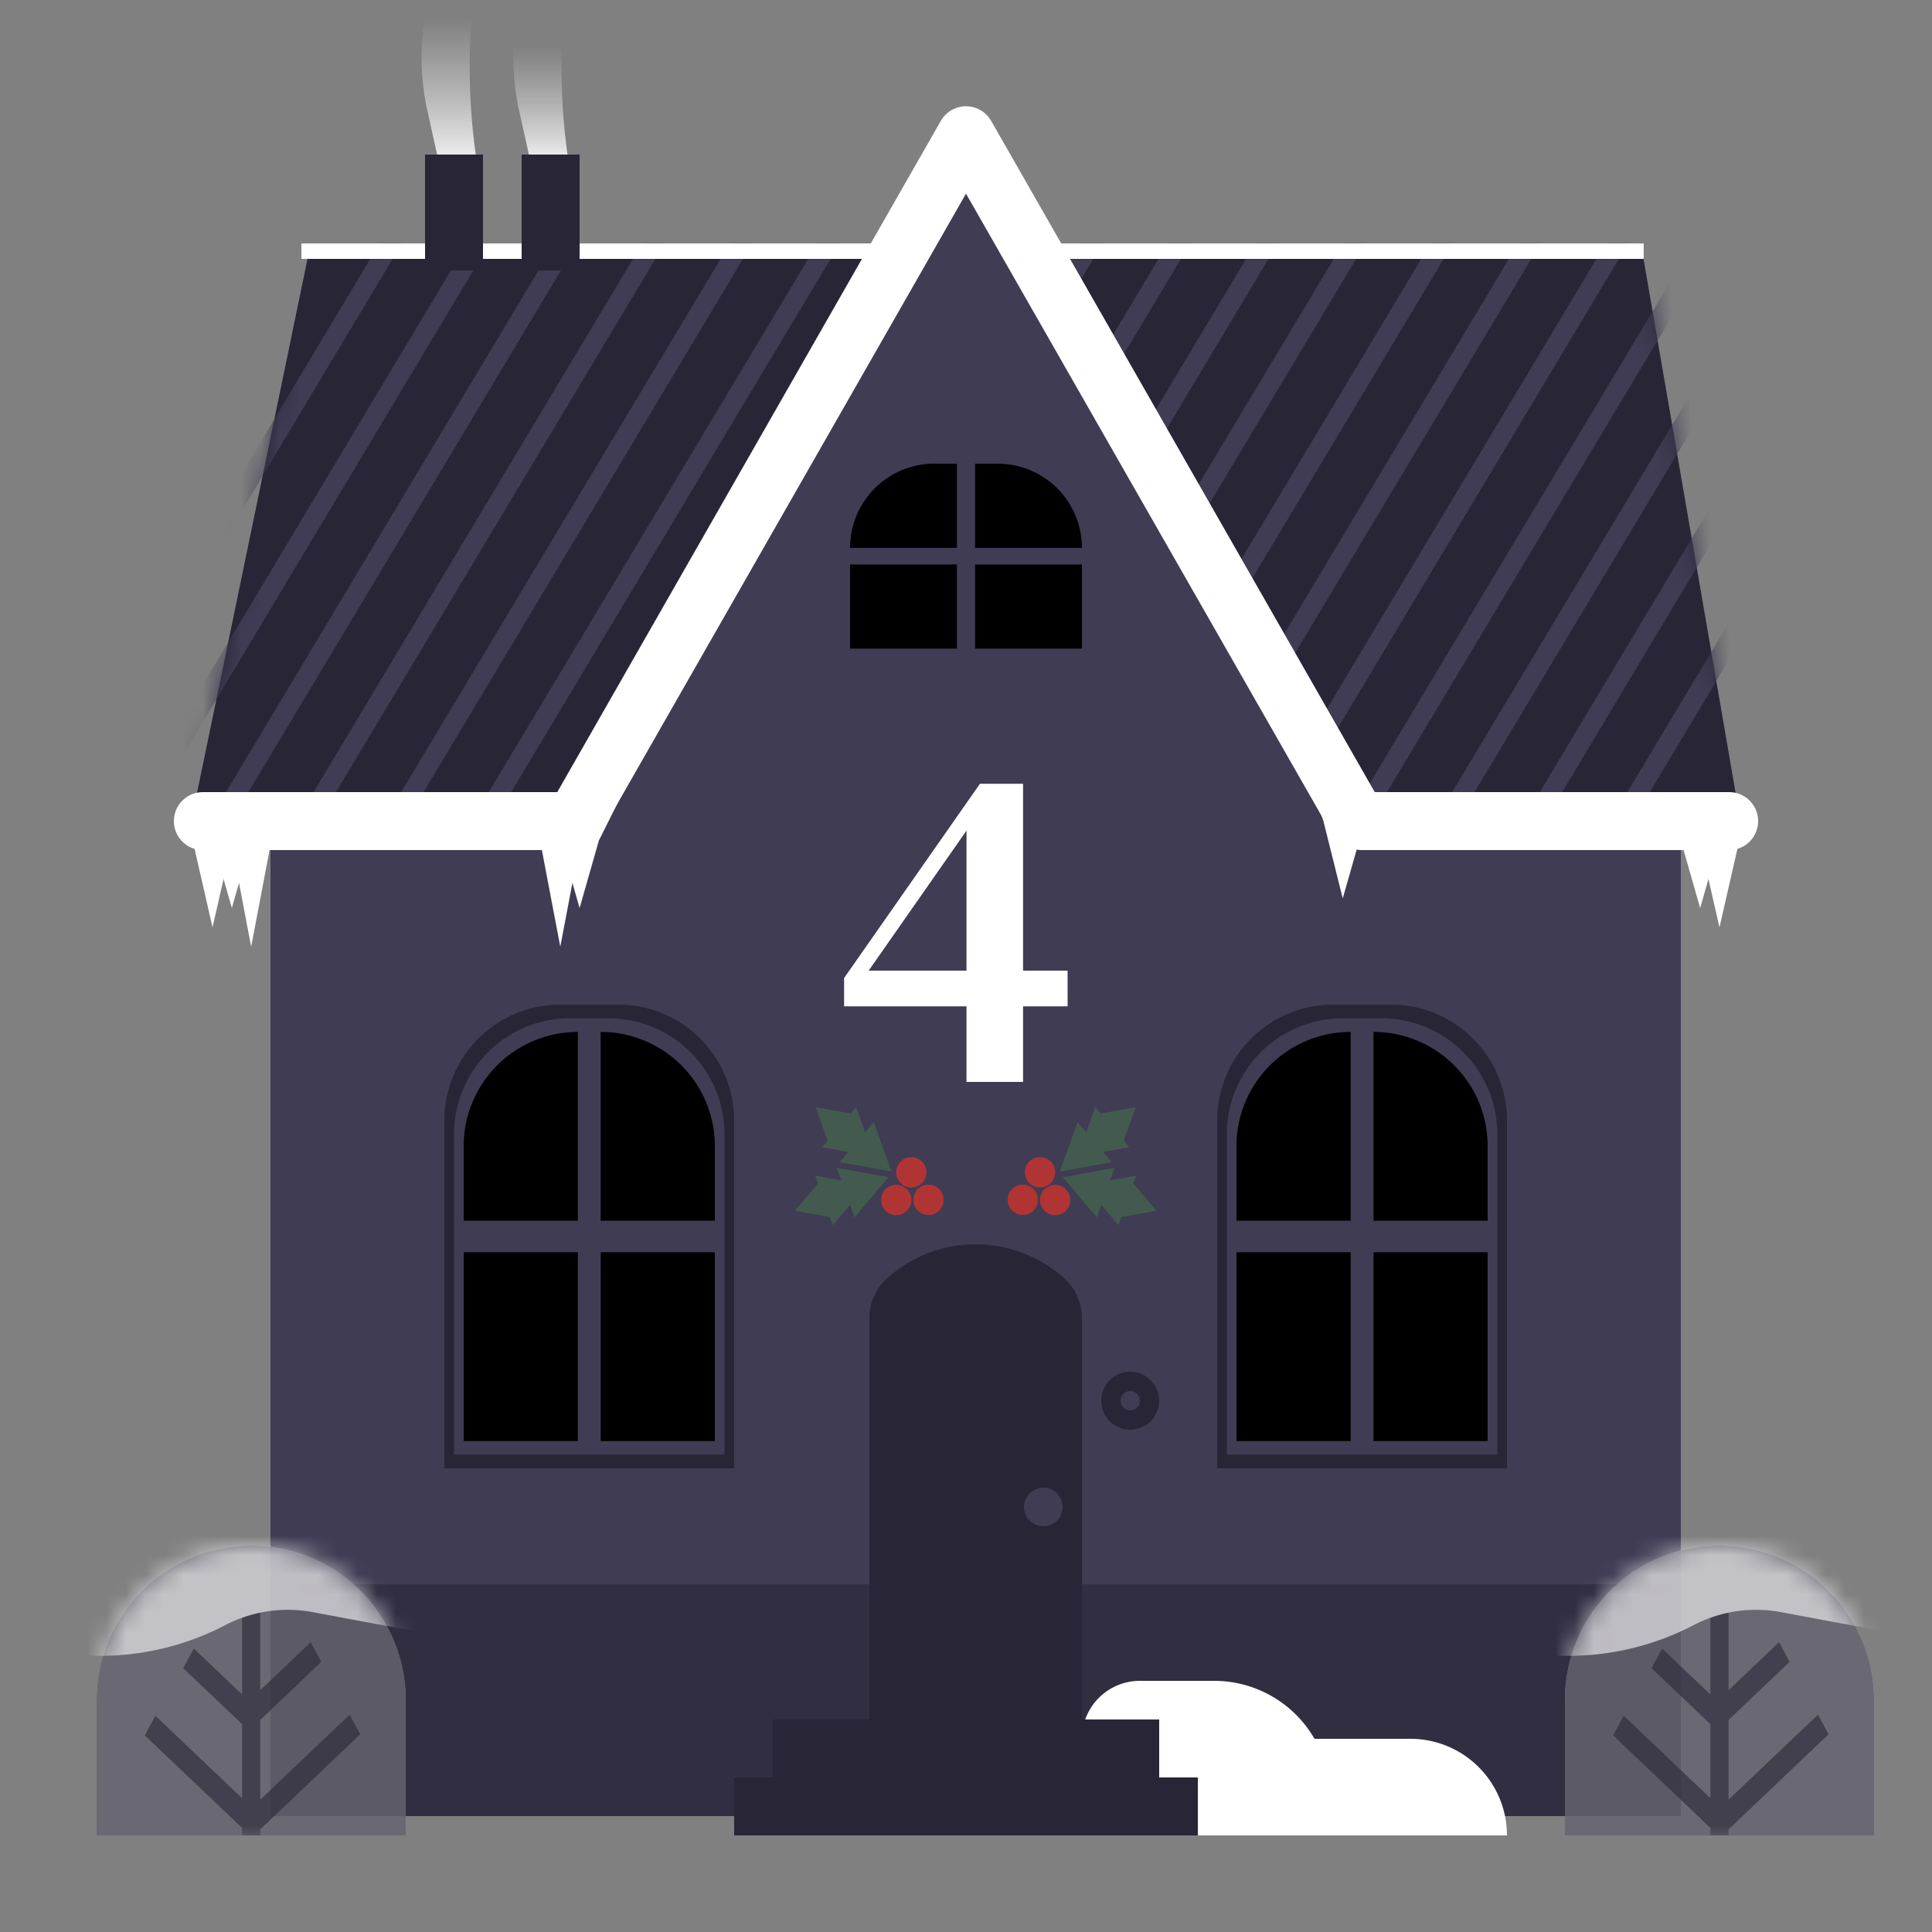 <svg xmlns="http://www.w3.org/2000/svg" xmlns:xlink="http://www.w3.org/1999/xlink" width="100" height="100" fill="none" viewBox="0 0 100 100">
    <rect x="0" y="0" width="100" height="100" fill="#808080" stroke="none"/>
    <defs>
        <path id="reuse-0" d="M0-.5h39.651"/>
        <path id="reuse-1" fill="#282536" fill-opacity=".6" d="M81 88a8 8 0 1 1 16 0v7H81v-7Z"/>
        <path id="reuse-2" fill="#282536" fill-opacity=".6" d="M5 88a8 8 0 1 1 16 0v7H5v-7Z"/>
    </defs>
    <g clip-path="url(#clip0_82_290)">
        <path fill="#403C54" d="M14 34h73v60H14z"/>
        <path fill="#282536" fill-opacity=".6" d="M14 82h73v12H14z"/>
        <path fill="#fff" d="M68.46 90.893A6 6 0 0 0 62.842 87H59a3 3 0 0 0-3 3v5h14l-1.54-4.107Z"/>
        <path fill="#fff" d="M78 95a5 5 0 0 0-5-5h-6a3 3 0 0 0-3 3v2h14Z"/>
        <path fill="#282536" d="M38 92h24v3H38zM40 89h20v3H40zM16 13h69l5 29H10l6-29Z"/>
        <mask id="mask0_82_290" width="80" height="29" x="10" y="13" maskUnits="userSpaceOnUse" style="mask-type:alpha">
            <path fill="#282536" d="M16 13h69l5 29H10l6-29Z"/>
        </mask>
        <g stroke="#403C54" mask="url(#mask0_82_290)">
            <use xlink:href="#reuse-0" transform="matrix(-.514 .858 -.906 -.423 26.933 8)"/>
            <use xlink:href="#reuse-0" transform="matrix(-.514 .858 -.906 -.423 22.4 8)"/>
            <use xlink:href="#reuse-0" transform="matrix(-.514 .858 -.906 -.423 31.467 8)"/>
            <use xlink:href="#reuse-0" transform="matrix(-.514 .858 -.906 -.423 36 8)"/>
            <use xlink:href="#reuse-0" transform="matrix(-.514 .858 -.906 -.423 40.533 8)"/>
            <use xlink:href="#reuse-0" transform="matrix(-.514 .858 -.906 -.423 45.067 8)"/>
            <use xlink:href="#reuse-0" transform="matrix(-.514 .858 -.906 -.423 49.6 8)"/>
            <use xlink:href="#reuse-0" transform="matrix(-.514 .858 -.906 -.423 54.133 8)"/>
            <use xlink:href="#reuse-0" transform="matrix(-.514 .858 -.906 -.423 58.666 8)"/>
            <use xlink:href="#reuse-0" transform="matrix(-.514 .858 -.906 -.423 63.2 8)"/>
            <use xlink:href="#reuse-0" transform="matrix(-.514 .858 -.906 -.423 67.733 8)"/>
            <use xlink:href="#reuse-0" transform="matrix(-.514 .858 -.906 -.423 72.267 8)"/>
            <use xlink:href="#reuse-0" transform="matrix(-.514 .858 -.906 -.423 76.8 8)"/>
            <use xlink:href="#reuse-0" transform="matrix(-.514 .858 -.906 -.423 81.334 8)"/>
            <use xlink:href="#reuse-0" transform="matrix(-.514 .858 -.906 -.423 85.867 8)"/>
            <use xlink:href="#reuse-0" transform="matrix(-.514 .858 -.906 -.423 90.4 8)"/>
            <use xlink:href="#reuse-0" transform="matrix(-.514 .858 -.906 -.423 94.933 8)"/>
            <use xlink:href="#reuse-0" transform="matrix(-.514 .858 -.906 -.423 99.467 8)"/>
            <use xlink:href="#reuse-0" transform="matrix(-.514 .858 -.906 -.423 104 8)"/>
        </g>
        <path stroke="#fff" stroke-linecap="square" stroke-width=".8" d="M16 13h68.677"/>
        <path fill="#403C54" d="m50 9 20.785 36.75h-41.57L50 9Z"/>
        <path fill="currentColor" d="M44 28.357A4.357 4.357 0 0 1 48.357 24h1.175v4.357H44ZM50.468 24h1.175A4.357 4.357 0 0 1 56 28.357h-5.532V24ZM50.468 29.215H56v4.357h-5.532zM44 29.215h5.532v4.357H44z"/>
        <path fill="#fff" d="M50.026 56v-3.912H43.69v-1.464l7.032-10.056h2.232v9.672h2.304v1.848h-2.304V56h-2.928Zm-5.064-5.76h5.064v-7.248l-5.064 7.248Z"/>
        <path stroke="#fff" stroke-linecap="round" stroke-width="3" d="M50 7 30 42M50 7l20 35"/>
        <path fill="#282536" d="M45 68.211c0-.771.325-1.507.896-2.026a6.844 6.844 0 0 1 9.208 0c.57.52.896 1.255.896 2.026V89H45V68.211ZM22 8h3v6h-3zM27 8h3v6h-3z"/>
        <path stroke="#fff" stroke-linecap="round" stroke-width="3" d="M70.5 42.5h19M10.5 42.5h19"/>
        <path fill="#fff" d="M12 43h2v.75L13 49l-1-5.25V43ZM28 43h2v.75L29 49l-1-5.25V43Z"/>
        <path fill="#fff" d="M11 43h2v.5L12 47l-1-3.5V43ZM29 43l3-1.5-1 2-1 3.5-1-3.5V43ZM70.5 42.5 68 41l.5 1.5 1 4 1-3.5v-.5ZM89 43h-2v.5l1 3.5 1-3.5V43Z"/>
        <path fill="#fff" d="M10 43h2v.625L11 48l-1-4.375V43ZM90 43h-2v.625L89 48l1-4.375V43Z"/>
        <path fill="#435A4E" d="m46.143 60.638-2.68-.487 1.762-2.077.918 2.564Z"/>
        <path fill="#435A4E" d="m45.233 59.866-2.68-.487 1.762-2.076.918 2.563Z"/>
        <path fill="#435A4E" d="m42.215 57.307.728 2.033 1.397-1.647-2.125-.386ZM45.99 60.931l-1.76 2.077-.919-2.563 2.68.486Z"/>
        <path fill="#435A4E" d="m44.868 61.334-1.762 2.076-.917-2.563 2.679.487Z"/>
        <path fill="#435A4E" d="m41.142 62.668 2.125.386-.728-2.034-1.397 1.648Z"/>
        <circle cx="46.388" cy="62.112" r=".784" fill="#B13434" transform="rotate(-13.018 46.388 62.112)"/>
        <circle cx="47.169" cy="60.678" r=".784" fill="#B13434" transform="rotate(-13.018 47.17 60.678)"/>
        <circle cx="48.059" cy="62.102" r=".784" fill="#B13434" transform="rotate(-13.018 48.06 62.102)"/>
        <path fill="#435A4E" d="m54.857 60.638 2.68-.487-1.762-2.077-.918 2.564Z"/>
        <path fill="#435A4E" d="m55.767 59.866 2.68-.487-1.762-2.076-.918 2.563Z"/>
        <path fill="#435A4E" d="m58.785 57.307-.728 2.033-1.397-1.647 2.125-.386ZM55.01 60.931l1.76 2.077.919-2.563-2.68.486Z"/>
        <path fill="#435A4E" d="m56.132 61.334 1.762 2.076.917-2.563-2.679.487Z"/>
        <path fill="#435A4E" d="m59.858 62.668-2.125.386.728-2.034 1.397 1.648Z"/>
        <circle r=".784" fill="#B13434" transform="scale(-1 1) rotate(-13.018 244.885 270.382)"/>
        <circle r=".784" fill="#B13434" transform="scale(-1 1) rotate(-13.018 238.992 266.239)"/>
        <circle r=".784" fill="#B13434" transform="scale(-1 1) rotate(-13.018 245.676 263.051)"/>
        <circle cx="54" cy="78" r="1" fill="#403C54"/>
        <circle cx="58.5" cy="72.5" r="1.5" fill="#282536"/>
        <circle cx="58.5" cy="72.5" r=".5" fill="#403C54"/>
        <path fill="url(#paint0_linear_82_290)" d="M22.625-1h2a32.71 32.71 0 0 0 0 9h-2l-.5-2.25a12.744 12.744 0 0 1-.18-4.533L22 .821 22.625-1Z"/>
        <path fill="url(#paint1_linear_82_290)" d="M27.375-1h2a32.71 32.71 0 0 0 0 9h-2l-.5-2.25a12.744 12.744 0 0 1-.18-4.533l.055-.396L27.375-1Z"/>
        <path fill="#fff" fill-opacity=".6" d="M81 88a8 8 0 1 1 16 0v7H81v-7Z"/>
        <use xlink:href="#reuse-1" fill-opacity=".6"/>
        <mask id="mask1_82_290" width="16" height="15" x="81" y="80" maskUnits="userSpaceOnUse" style="mask-type:alpha">
            <use xlink:href="#reuse-1"/>
        </mask>
        <g mask="url(#mask1_82_290)">
            <path fill="#282536" d="m83.494 89.823.548-1.017 5.213 4.958-.548 1.016zM85.483 86.345l.548-1.017 3.554 3.38-.548 1.016z"/>
            <path fill="#282536" d="M92.63 86.016 92.083 85l-3.553 3.38.548 1.016zM94.647 89.766l-.548-1.016-5.213 4.958.548 1.016 5.213-4.958Z"/>
            <path fill="#282536" d="M88.53 81.25h.94V95h-.94V81.25Z"/>
            <path fill="#fff" d="M99 79H76v5.714l.295.11a13.996 13.996 0 0 0 11.362-.706 6.998 6.998 0 0 1 4.52-.675L99 84.714V79Z"/>
        </g>
        <path fill="#fff" fill-opacity=".6" d="M5 88a8 8 0 1 1 16 0v7H5v-7Z"/>
        <use xlink:href="#reuse-2" fill-opacity=".6"/>
        <mask id="mask2_82_290" width="16" height="15" x="5" y="80" maskUnits="userSpaceOnUse" style="mask-type:alpha">
            <use xlink:href="#reuse-2"/>
        </mask>
        <g mask="url(#mask2_82_290)">
            <path fill="#282536" d="m7.494 89.823.548-1.017 5.213 4.958-.548 1.016zM9.483 86.345l.548-1.017 3.554 3.38-.548 1.016z"/>
            <path fill="#282536" d="M16.63 86.016 16.083 85l-3.553 3.38.548 1.016zM18.647 89.766l-.548-1.016-5.213 4.958.548 1.016 5.213-4.958Z"/>
            <path fill="#282536" d="M12.53 81.25h.94V95h-.94V81.25Z"/>
            <path fill="#fff" d="M23 79H0v5.714l.295.11a13.996 13.996 0 0 0 11.362-.706 6.998 6.998 0 0 1 4.52-.675L23 84.714V79Z"/>
        </g>
        <path fill="#282536" d="M38 58a6 6 0 0 0-6-6h-3a6 6 0 0 0-6 6v18h15V58Z"/>
        <path fill="#403C54" d="M37.5 58.706a6 6 0 0 0-6-6h-2a6 6 0 0 0-6 6v16.588h14V58.706Z"/>
        <path fill="currentColor" d="M37 59.32a5.91 5.91 0 0 0-5.91-5.908v9.773H37v-3.864ZM29.91 53.412A5.91 5.91 0 0 0 24 59.32v3.864h5.91v-9.773ZM29.91 64.814H24v9.775h5.91zM37 64.814h-5.909v9.775H37z"/>
        <path fill="#282536" d="M78 58a6 6 0 0 0-6-6h-3a6 6 0 0 0-6 6v18h15V58Z"/>
        <path fill="#403C54" d="M77.5 58.706a6 6 0 0 0-6-6h-2a6 6 0 0 0-6 6v16.588h14V58.706Z"/>
        <path fill="currentColor" d="M77 59.32a5.91 5.91 0 0 0-5.91-5.908v9.773H77v-3.864ZM69.91 53.412A5.91 5.91 0 0 0 64 59.32v3.864h5.91v-9.773ZM69.91 64.814H64v9.775h5.91zM77 64.814h-5.909v9.775H77z"/>
    </g>
    <defs>
        <linearGradient id="paint0_linear_82_290" x1="24.125" x2="24.125" y1="-.464" y2="8.536" gradientUnits="userSpaceOnUse">
            <stop offset=".151" stop-color="#D9D9D9" stop-opacity="0"/>
            <stop offset="1" stop-color="#F5F5F5"/>
        </linearGradient>
        <linearGradient id="paint1_linear_82_290" x1="29.625" x2="29.625" y1="-.464" y2="8.536" gradientUnits="userSpaceOnUse">
            <stop offset=".318" stop-color="#D9D9D9" stop-opacity="0"/>
            <stop offset="1" stop-color="#F5F5F5"/>
        </linearGradient>
        <clipPath id="clip0_82_290">
            <path fill="#fff" d="M0 0h100v100H0z"/>
        </clipPath>
    </defs>
</svg>